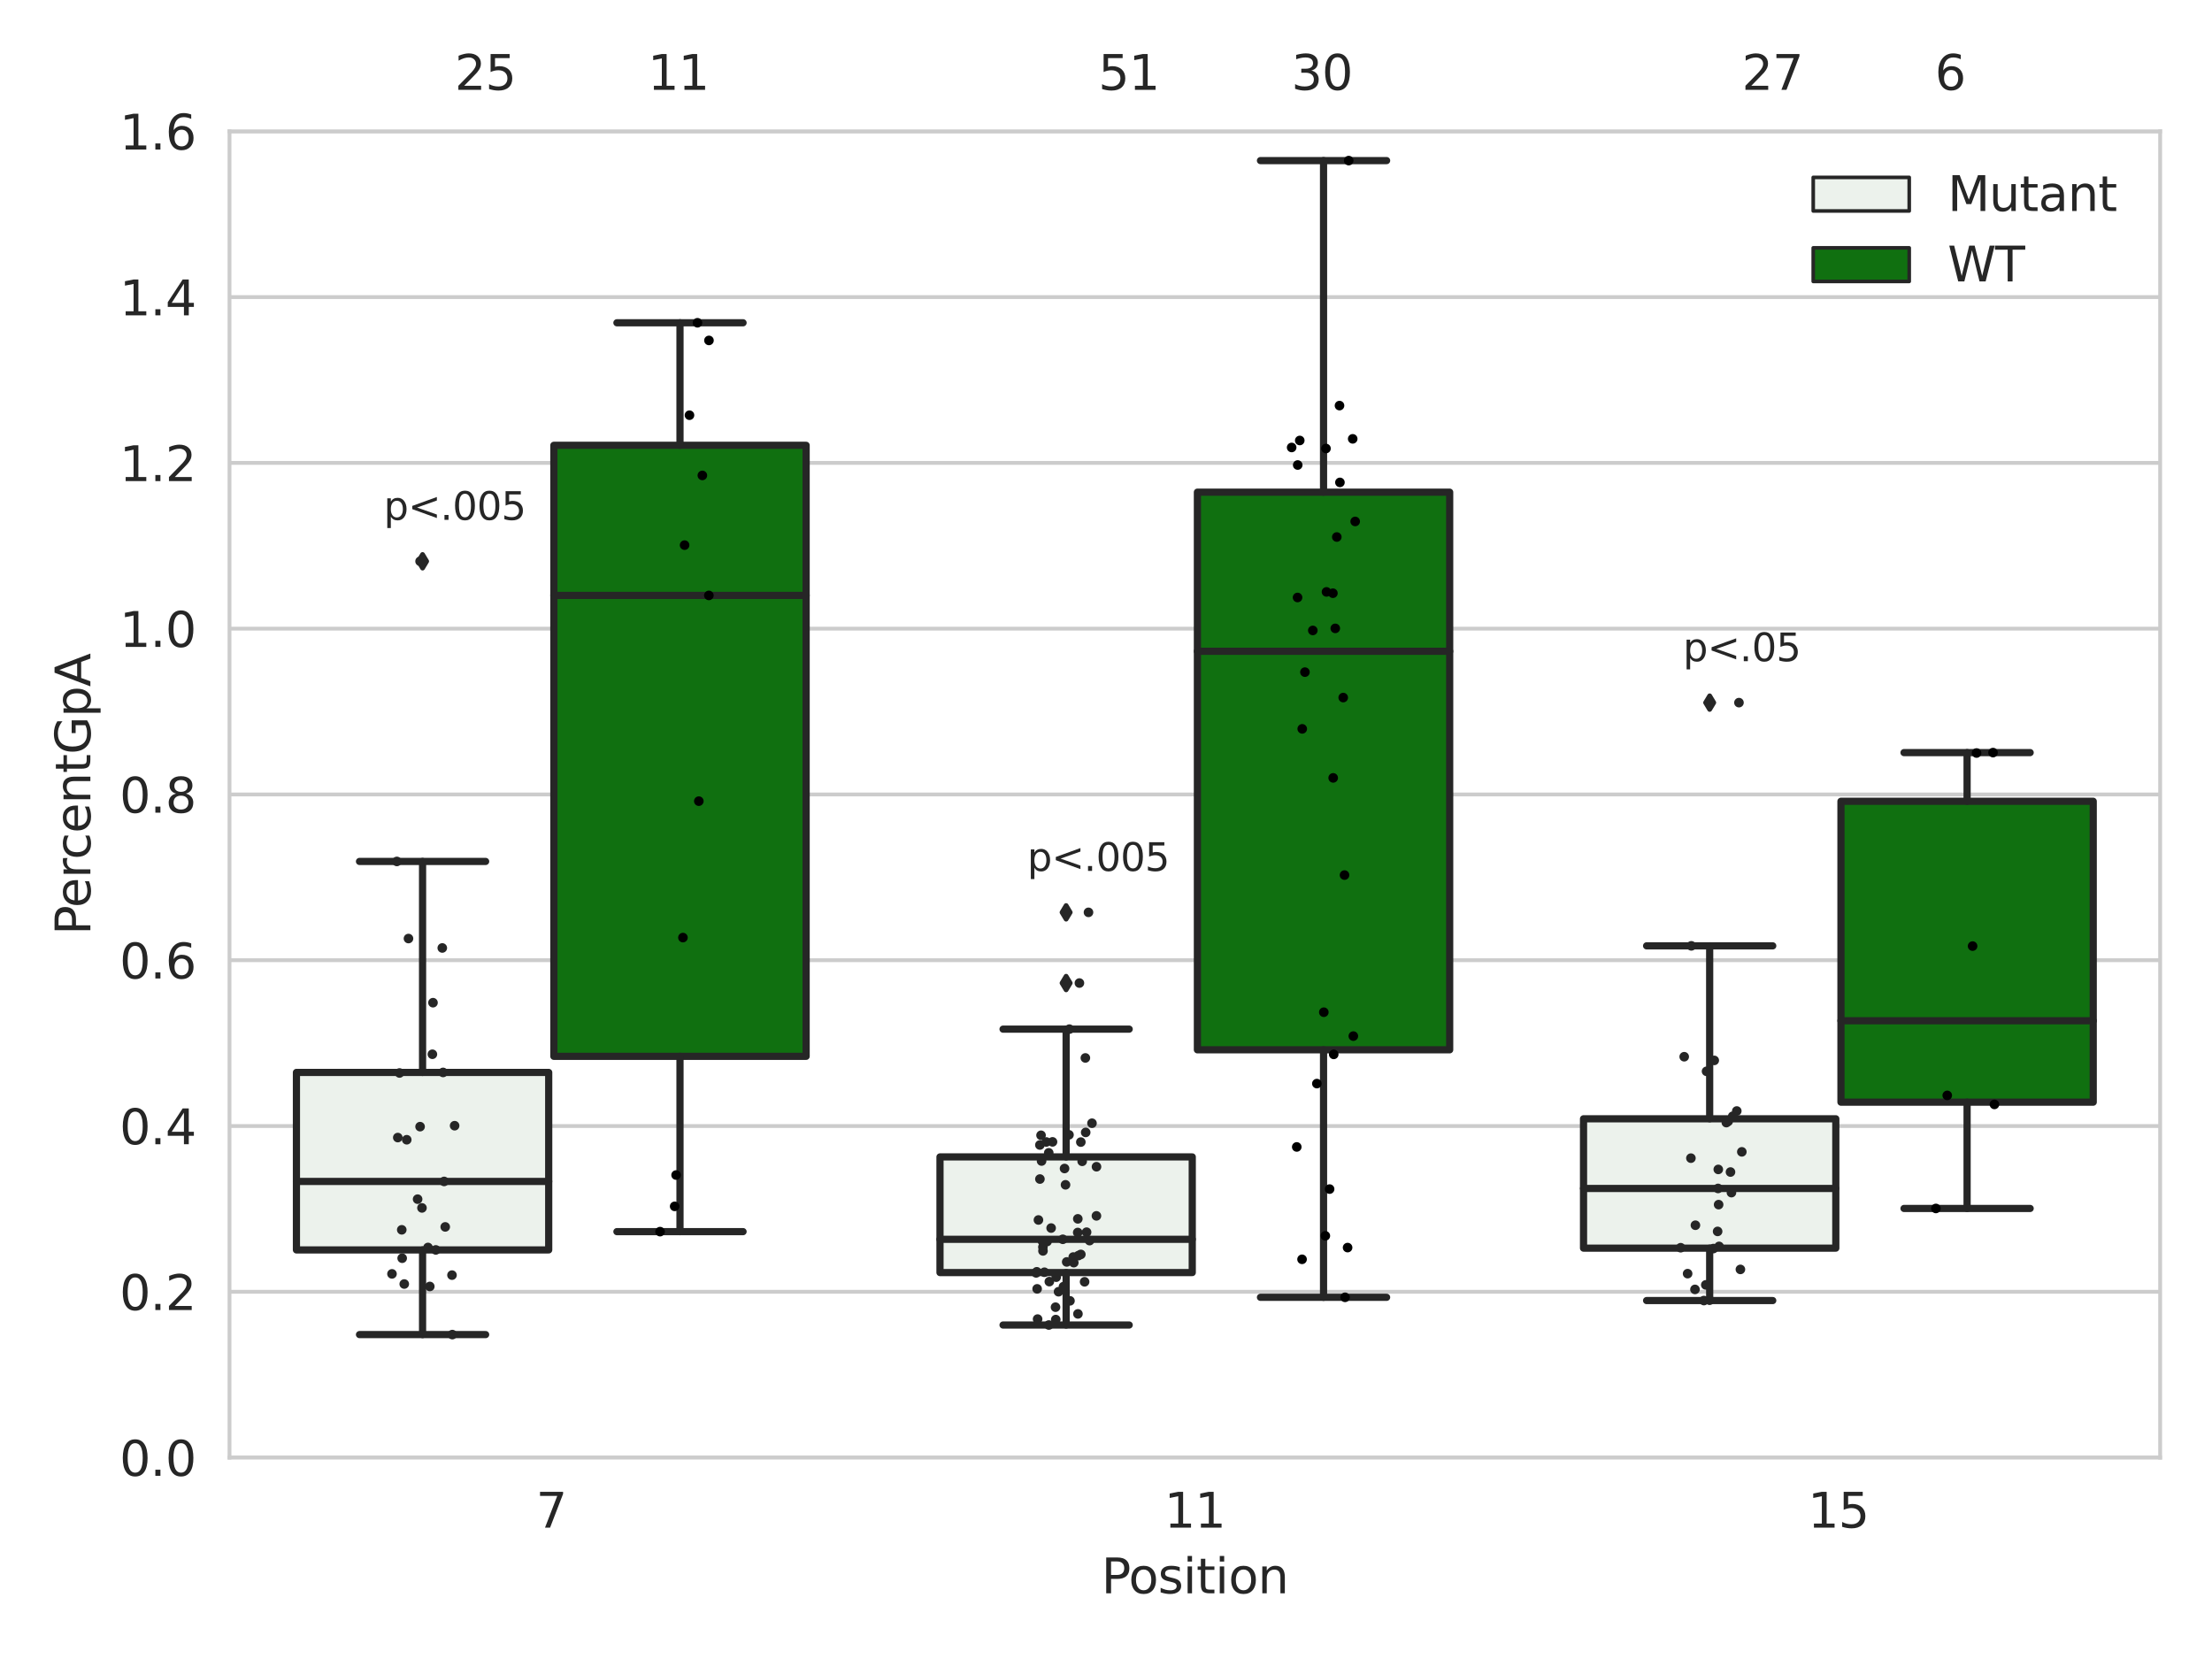 <?xml version="1.0" encoding="utf-8" standalone="no"?>
<!DOCTYPE svg PUBLIC "-//W3C//DTD SVG 1.1//EN"
  "http://www.w3.org/Graphics/SVG/1.1/DTD/svg11.dtd">
<svg xmlns:xlink="http://www.w3.org/1999/xlink" width="460.8pt" height="345.6pt" viewBox="0 0 460.8 345.6" xmlns="http://www.w3.org/2000/svg" version="1.1">
 <defs>
  <style type="text/css">*{stroke-linejoin: round; stroke-linecap: butt}</style>
 </defs>
 <g id="figure_1">
  <g id="patch_1">
   <path d="M 0 345.6 
L 460.8 345.6 
L 460.8 0 
L 0 0 
z
" style="fill: #ffffff"/>
  </g>
  <g id="axes_1">
   <g id="patch_2">
    <path d="M 47.81 303.64 
L 450 303.64 
L 450 27.354 
L 47.81 27.354 
z
" style="fill: #ffffff"/>
   </g>
   <g id="matplotlib.axis_1">
    <g id="xtick_1">
     <g id="text_1">
      <!-- 7 -->
      <g style="fill: #262626" transform="translate(111.66 318.238)scale(0.1 -0.1)">
       <defs>
        <path id="DejaVuSans-37" d="M 525 4666 
L 3525 4666 
L 3525 4397 
L 1831 0 
L 1172 0 
L 2766 4134 
L 525 4134 
L 525 4666 
z
" transform="scale(0.016)"/>
       </defs>
       <use xlink:href="#DejaVuSans-37"/>
      </g>
     </g>
    </g>
    <g id="xtick_2">
     <g id="text_2">
      <!-- 11 -->
      <g style="fill: #262626" transform="translate(242.542 318.238)scale(0.1 -0.1)">
       <defs>
        <path id="DejaVuSans-31" d="M 794 531 
L 1825 531 
L 1825 4091 
L 703 3866 
L 703 4441 
L 1819 4666 
L 2450 4666 
L 2450 531 
L 3481 531 
L 3481 0 
L 794 0 
L 794 531 
z
" transform="scale(0.016)"/>
       </defs>
       <use xlink:href="#DejaVuSans-31"/>
       <use xlink:href="#DejaVuSans-31" x="63.623"/>
      </g>
     </g>
    </g>
    <g id="xtick_3">
     <g id="text_3">
      <!-- 15 -->
      <g style="fill: #262626" transform="translate(376.606 318.238)scale(0.1 -0.1)">
       <defs>
        <path id="DejaVuSans-35" d="M 691 4666 
L 3169 4666 
L 3169 4134 
L 1269 4134 
L 1269 2991 
Q 1406 3038 1543 3061 
Q 1681 3084 1819 3084 
Q 2600 3084 3056 2656 
Q 3513 2228 3513 1497 
Q 3513 744 3044 326 
Q 2575 -91 1722 -91 
Q 1428 -91 1123 -41 
Q 819 9 494 109 
L 494 744 
Q 775 591 1075 516 
Q 1375 441 1709 441 
Q 2250 441 2565 725 
Q 2881 1009 2881 1497 
Q 2881 1984 2565 2268 
Q 2250 2553 1709 2553 
Q 1456 2553 1204 2497 
Q 953 2441 691 2322 
L 691 4666 
z
" transform="scale(0.016)"/>
       </defs>
       <use xlink:href="#DejaVuSans-31"/>
       <use xlink:href="#DejaVuSans-35" x="63.623"/>
      </g>
     </g>
    </g>
    <g id="text_4">
     <!-- Position -->
     <g style="fill: #262626" transform="translate(229.441 331.917)scale(0.1 -0.1)">
      <defs>
       <path id="DejaVuSans-50" d="M 1259 4147 
L 1259 2394 
L 2053 2394 
Q 2494 2394 2734 2622 
Q 2975 2850 2975 3272 
Q 2975 3691 2734 3919 
Q 2494 4147 2053 4147 
L 1259 4147 
z
M 628 4666 
L 2053 4666 
Q 2838 4666 3239 4311 
Q 3641 3956 3641 3272 
Q 3641 2581 3239 2228 
Q 2838 1875 2053 1875 
L 1259 1875 
L 1259 0 
L 628 0 
L 628 4666 
z
" transform="scale(0.016)"/>
       <path id="DejaVuSans-6f" d="M 1959 3097 
Q 1497 3097 1228 2736 
Q 959 2375 959 1747 
Q 959 1119 1226 758 
Q 1494 397 1959 397 
Q 2419 397 2687 759 
Q 2956 1122 2956 1747 
Q 2956 2369 2687 2733 
Q 2419 3097 1959 3097 
z
M 1959 3584 
Q 2709 3584 3137 3096 
Q 3566 2609 3566 1747 
Q 3566 888 3137 398 
Q 2709 -91 1959 -91 
Q 1206 -91 779 398 
Q 353 888 353 1747 
Q 353 2609 779 3096 
Q 1206 3584 1959 3584 
z
" transform="scale(0.016)"/>
       <path id="DejaVuSans-73" d="M 2834 3397 
L 2834 2853 
Q 2591 2978 2328 3040 
Q 2066 3103 1784 3103 
Q 1356 3103 1142 2972 
Q 928 2841 928 2578 
Q 928 2378 1081 2264 
Q 1234 2150 1697 2047 
L 1894 2003 
Q 2506 1872 2764 1633 
Q 3022 1394 3022 966 
Q 3022 478 2636 193 
Q 2250 -91 1575 -91 
Q 1294 -91 989 -36 
Q 684 19 347 128 
L 347 722 
Q 666 556 975 473 
Q 1284 391 1588 391 
Q 1994 391 2212 530 
Q 2431 669 2431 922 
Q 2431 1156 2273 1281 
Q 2116 1406 1581 1522 
L 1381 1569 
Q 847 1681 609 1914 
Q 372 2147 372 2553 
Q 372 3047 722 3315 
Q 1072 3584 1716 3584 
Q 2034 3584 2315 3537 
Q 2597 3491 2834 3397 
z
" transform="scale(0.016)"/>
       <path id="DejaVuSans-69" d="M 603 3500 
L 1178 3500 
L 1178 0 
L 603 0 
L 603 3500 
z
M 603 4863 
L 1178 4863 
L 1178 4134 
L 603 4134 
L 603 4863 
z
" transform="scale(0.016)"/>
       <path id="DejaVuSans-74" d="M 1172 4494 
L 1172 3500 
L 2356 3500 
L 2356 3053 
L 1172 3053 
L 1172 1153 
Q 1172 725 1289 603 
Q 1406 481 1766 481 
L 2356 481 
L 2356 0 
L 1766 0 
Q 1100 0 847 248 
Q 594 497 594 1153 
L 594 3053 
L 172 3053 
L 172 3500 
L 594 3500 
L 594 4494 
L 1172 4494 
z
" transform="scale(0.016)"/>
       <path id="DejaVuSans-6e" d="M 3513 2113 
L 3513 0 
L 2938 0 
L 2938 2094 
Q 2938 2591 2744 2837 
Q 2550 3084 2163 3084 
Q 1697 3084 1428 2787 
Q 1159 2491 1159 1978 
L 1159 0 
L 581 0 
L 581 3500 
L 1159 3500 
L 1159 2956 
Q 1366 3272 1645 3428 
Q 1925 3584 2291 3584 
Q 2894 3584 3203 3211 
Q 3513 2838 3513 2113 
z
" transform="scale(0.016)"/>
      </defs>
      <use xlink:href="#DejaVuSans-50"/>
      <use xlink:href="#DejaVuSans-6f" x="56.678"/>
      <use xlink:href="#DejaVuSans-73" x="117.859"/>
      <use xlink:href="#DejaVuSans-69" x="169.959"/>
      <use xlink:href="#DejaVuSans-74" x="197.742"/>
      <use xlink:href="#DejaVuSans-69" x="236.951"/>
      <use xlink:href="#DejaVuSans-6f" x="264.734"/>
      <use xlink:href="#DejaVuSans-6e" x="325.916"/>
     </g>
    </g>
   </g>
   <g id="matplotlib.axis_2">
    <g id="ytick_1">
     <g id="line2d_1">
      <path d="M 47.81 303.64 
L 450 303.64 
" clip-path="url(#pe4eb7ebe48)" style="fill: none; stroke: #cccccc; stroke-width: 0.8; stroke-linecap: round"/>
     </g>
     <g id="text_5">
      <!-- 0.0 -->
      <g style="fill: #262626" transform="translate(24.907 307.439)scale(0.1 -0.1)">
       <defs>
        <path id="DejaVuSans-30" d="M 2034 4250 
Q 1547 4250 1301 3770 
Q 1056 3291 1056 2328 
Q 1056 1369 1301 889 
Q 1547 409 2034 409 
Q 2525 409 2770 889 
Q 3016 1369 3016 2328 
Q 3016 3291 2770 3770 
Q 2525 4250 2034 4250 
z
M 2034 4750 
Q 2819 4750 3233 4129 
Q 3647 3509 3647 2328 
Q 3647 1150 3233 529 
Q 2819 -91 2034 -91 
Q 1250 -91 836 529 
Q 422 1150 422 2328 
Q 422 3509 836 4129 
Q 1250 4750 2034 4750 
z
" transform="scale(0.016)"/>
        <path id="DejaVuSans-2e" d="M 684 794 
L 1344 794 
L 1344 0 
L 684 0 
L 684 794 
z
" transform="scale(0.016)"/>
       </defs>
       <use xlink:href="#DejaVuSans-30"/>
       <use xlink:href="#DejaVuSans-2e" x="63.623"/>
       <use xlink:href="#DejaVuSans-30" x="95.41"/>
      </g>
     </g>
    </g>
    <g id="ytick_2">
     <g id="line2d_2">
      <path d="M 47.81 269.104 
L 450 269.104 
" clip-path="url(#pe4eb7ebe48)" style="fill: none; stroke: #cccccc; stroke-width: 0.8; stroke-linecap: round"/>
     </g>
     <g id="text_6">
      <!-- 0.2 -->
      <g style="fill: #262626" transform="translate(24.907 272.903)scale(0.1 -0.1)">
       <defs>
        <path id="DejaVuSans-32" d="M 1228 531 
L 3431 531 
L 3431 0 
L 469 0 
L 469 531 
Q 828 903 1448 1529 
Q 2069 2156 2228 2338 
Q 2531 2678 2651 2914 
Q 2772 3150 2772 3378 
Q 2772 3750 2511 3984 
Q 2250 4219 1831 4219 
Q 1534 4219 1204 4116 
Q 875 4013 500 3803 
L 500 4441 
Q 881 4594 1212 4672 
Q 1544 4750 1819 4750 
Q 2544 4750 2975 4387 
Q 3406 4025 3406 3419 
Q 3406 3131 3298 2873 
Q 3191 2616 2906 2266 
Q 2828 2175 2409 1742 
Q 1991 1309 1228 531 
z
" transform="scale(0.016)"/>
       </defs>
       <use xlink:href="#DejaVuSans-30"/>
       <use xlink:href="#DejaVuSans-2e" x="63.623"/>
       <use xlink:href="#DejaVuSans-32" x="95.41"/>
      </g>
     </g>
    </g>
    <g id="ytick_3">
     <g id="line2d_3">
      <path d="M 47.81 234.568 
L 450 234.568 
" clip-path="url(#pe4eb7ebe48)" style="fill: none; stroke: #cccccc; stroke-width: 0.8; stroke-linecap: round"/>
     </g>
     <g id="text_7">
      <!-- 0.4 -->
      <g style="fill: #262626" transform="translate(24.907 238.368)scale(0.1 -0.1)">
       <defs>
        <path id="DejaVuSans-34" d="M 2419 4116 
L 825 1625 
L 2419 1625 
L 2419 4116 
z
M 2253 4666 
L 3047 4666 
L 3047 1625 
L 3713 1625 
L 3713 1100 
L 3047 1100 
L 3047 0 
L 2419 0 
L 2419 1100 
L 313 1100 
L 313 1709 
L 2253 4666 
z
" transform="scale(0.016)"/>
       </defs>
       <use xlink:href="#DejaVuSans-30"/>
       <use xlink:href="#DejaVuSans-2e" x="63.623"/>
       <use xlink:href="#DejaVuSans-34" x="95.41"/>
      </g>
     </g>
    </g>
    <g id="ytick_4">
     <g id="line2d_4">
      <path d="M 47.81 200.033 
L 450 200.033 
" clip-path="url(#pe4eb7ebe48)" style="fill: none; stroke: #cccccc; stroke-width: 0.8; stroke-linecap: round"/>
     </g>
     <g id="text_8">
      <!-- 0.6 -->
      <g style="fill: #262626" transform="translate(24.907 203.832)scale(0.1 -0.1)">
       <defs>
        <path id="DejaVuSans-36" d="M 2113 2584 
Q 1688 2584 1439 2293 
Q 1191 2003 1191 1497 
Q 1191 994 1439 701 
Q 1688 409 2113 409 
Q 2538 409 2786 701 
Q 3034 994 3034 1497 
Q 3034 2003 2786 2293 
Q 2538 2584 2113 2584 
z
M 3366 4563 
L 3366 3988 
Q 3128 4100 2886 4159 
Q 2644 4219 2406 4219 
Q 1781 4219 1451 3797 
Q 1122 3375 1075 2522 
Q 1259 2794 1537 2939 
Q 1816 3084 2150 3084 
Q 2853 3084 3261 2657 
Q 3669 2231 3669 1497 
Q 3669 778 3244 343 
Q 2819 -91 2113 -91 
Q 1303 -91 875 529 
Q 447 1150 447 2328 
Q 447 3434 972 4092 
Q 1497 4750 2381 4750 
Q 2619 4750 2861 4703 
Q 3103 4656 3366 4563 
z
" transform="scale(0.016)"/>
       </defs>
       <use xlink:href="#DejaVuSans-30"/>
       <use xlink:href="#DejaVuSans-2e" x="63.623"/>
       <use xlink:href="#DejaVuSans-36" x="95.41"/>
      </g>
     </g>
    </g>
    <g id="ytick_5">
     <g id="line2d_5">
      <path d="M 47.81 165.497 
L 450 165.497 
" clip-path="url(#pe4eb7ebe48)" style="fill: none; stroke: #cccccc; stroke-width: 0.8; stroke-linecap: round"/>
     </g>
     <g id="text_9">
      <!-- 0.8 -->
      <g style="fill: #262626" transform="translate(24.907 169.296)scale(0.1 -0.1)">
       <defs>
        <path id="DejaVuSans-38" d="M 2034 2216 
Q 1584 2216 1326 1975 
Q 1069 1734 1069 1313 
Q 1069 891 1326 650 
Q 1584 409 2034 409 
Q 2484 409 2743 651 
Q 3003 894 3003 1313 
Q 3003 1734 2745 1975 
Q 2488 2216 2034 2216 
z
M 1403 2484 
Q 997 2584 770 2862 
Q 544 3141 544 3541 
Q 544 4100 942 4425 
Q 1341 4750 2034 4750 
Q 2731 4750 3128 4425 
Q 3525 4100 3525 3541 
Q 3525 3141 3298 2862 
Q 3072 2584 2669 2484 
Q 3125 2378 3379 2068 
Q 3634 1759 3634 1313 
Q 3634 634 3220 271 
Q 2806 -91 2034 -91 
Q 1263 -91 848 271 
Q 434 634 434 1313 
Q 434 1759 690 2068 
Q 947 2378 1403 2484 
z
M 1172 3481 
Q 1172 3119 1398 2916 
Q 1625 2713 2034 2713 
Q 2441 2713 2670 2916 
Q 2900 3119 2900 3481 
Q 2900 3844 2670 4047 
Q 2441 4250 2034 4250 
Q 1625 4250 1398 4047 
Q 1172 3844 1172 3481 
z
" transform="scale(0.016)"/>
       </defs>
       <use xlink:href="#DejaVuSans-30"/>
       <use xlink:href="#DejaVuSans-2e" x="63.623"/>
       <use xlink:href="#DejaVuSans-38" x="95.41"/>
      </g>
     </g>
    </g>
    <g id="ytick_6">
     <g id="line2d_6">
      <path d="M 47.81 130.961 
L 450 130.961 
" clip-path="url(#pe4eb7ebe48)" style="fill: none; stroke: #cccccc; stroke-width: 0.8; stroke-linecap: round"/>
     </g>
     <g id="text_10">
      <!-- 1.0 -->
      <g style="fill: #262626" transform="translate(24.907 134.76)scale(0.1 -0.1)">
       <use xlink:href="#DejaVuSans-31"/>
       <use xlink:href="#DejaVuSans-2e" x="63.623"/>
       <use xlink:href="#DejaVuSans-30" x="95.41"/>
      </g>
     </g>
    </g>
    <g id="ytick_7">
     <g id="line2d_7">
      <path d="M 47.81 96.425 
L 450 96.425 
" clip-path="url(#pe4eb7ebe48)" style="fill: none; stroke: #cccccc; stroke-width: 0.8; stroke-linecap: round"/>
     </g>
     <g id="text_11">
      <!-- 1.2 -->
      <g style="fill: #262626" transform="translate(24.907 100.225)scale(0.1 -0.1)">
       <use xlink:href="#DejaVuSans-31"/>
       <use xlink:href="#DejaVuSans-2e" x="63.623"/>
       <use xlink:href="#DejaVuSans-32" x="95.41"/>
      </g>
     </g>
    </g>
    <g id="ytick_8">
     <g id="line2d_8">
      <path d="M 47.81 61.89 
L 450 61.89 
" clip-path="url(#pe4eb7ebe48)" style="fill: none; stroke: #cccccc; stroke-width: 0.8; stroke-linecap: round"/>
     </g>
     <g id="text_12">
      <!-- 1.4 -->
      <g style="fill: #262626" transform="translate(24.907 65.689)scale(0.1 -0.1)">
       <use xlink:href="#DejaVuSans-31"/>
       <use xlink:href="#DejaVuSans-2e" x="63.623"/>
       <use xlink:href="#DejaVuSans-34" x="95.41"/>
      </g>
     </g>
    </g>
    <g id="ytick_9">
     <g id="line2d_9">
      <path d="M 47.81 27.354 
L 450 27.354 
" clip-path="url(#pe4eb7ebe48)" style="fill: none; stroke: #cccccc; stroke-width: 0.8; stroke-linecap: round"/>
     </g>
     <g id="text_13">
      <!-- 1.6 -->
      <g style="fill: #262626" transform="translate(24.907 31.153)scale(0.1 -0.1)">
       <use xlink:href="#DejaVuSans-31"/>
       <use xlink:href="#DejaVuSans-2e" x="63.623"/>
       <use xlink:href="#DejaVuSans-36" x="95.41"/>
      </g>
     </g>
    </g>
    <g id="text_14">
     <!-- PercentGpA -->
     <g style="fill: #262626" transform="translate(18.827 194.774)rotate(-90)scale(0.1 -0.1)">
      <defs>
       <path id="DejaVuSans-65" d="M 3597 1894 
L 3597 1613 
L 953 1613 
Q 991 1019 1311 708 
Q 1631 397 2203 397 
Q 2534 397 2845 478 
Q 3156 559 3463 722 
L 3463 178 
Q 3153 47 2828 -22 
Q 2503 -91 2169 -91 
Q 1331 -91 842 396 
Q 353 884 353 1716 
Q 353 2575 817 3079 
Q 1281 3584 2069 3584 
Q 2775 3584 3186 3129 
Q 3597 2675 3597 1894 
z
M 3022 2063 
Q 3016 2534 2758 2815 
Q 2500 3097 2075 3097 
Q 1594 3097 1305 2825 
Q 1016 2553 972 2059 
L 3022 2063 
z
" transform="scale(0.016)"/>
       <path id="DejaVuSans-72" d="M 2631 2963 
Q 2534 3019 2420 3045 
Q 2306 3072 2169 3072 
Q 1681 3072 1420 2755 
Q 1159 2438 1159 1844 
L 1159 0 
L 581 0 
L 581 3500 
L 1159 3500 
L 1159 2956 
Q 1341 3275 1631 3429 
Q 1922 3584 2338 3584 
Q 2397 3584 2469 3576 
Q 2541 3569 2628 3553 
L 2631 2963 
z
" transform="scale(0.016)"/>
       <path id="DejaVuSans-63" d="M 3122 3366 
L 3122 2828 
Q 2878 2963 2633 3030 
Q 2388 3097 2138 3097 
Q 1578 3097 1268 2742 
Q 959 2388 959 1747 
Q 959 1106 1268 751 
Q 1578 397 2138 397 
Q 2388 397 2633 464 
Q 2878 531 3122 666 
L 3122 134 
Q 2881 22 2623 -34 
Q 2366 -91 2075 -91 
Q 1284 -91 818 406 
Q 353 903 353 1747 
Q 353 2603 823 3093 
Q 1294 3584 2113 3584 
Q 2378 3584 2631 3529 
Q 2884 3475 3122 3366 
z
" transform="scale(0.016)"/>
       <path id="DejaVuSans-47" d="M 3809 666 
L 3809 1919 
L 2778 1919 
L 2778 2438 
L 4434 2438 
L 4434 434 
Q 4069 175 3628 42 
Q 3188 -91 2688 -91 
Q 1594 -91 976 548 
Q 359 1188 359 2328 
Q 359 3472 976 4111 
Q 1594 4750 2688 4750 
Q 3144 4750 3555 4637 
Q 3966 4525 4313 4306 
L 4313 3634 
Q 3963 3931 3569 4081 
Q 3175 4231 2741 4231 
Q 1884 4231 1454 3753 
Q 1025 3275 1025 2328 
Q 1025 1384 1454 906 
Q 1884 428 2741 428 
Q 3075 428 3337 486 
Q 3600 544 3809 666 
z
" transform="scale(0.016)"/>
       <path id="DejaVuSans-70" d="M 1159 525 
L 1159 -1331 
L 581 -1331 
L 581 3500 
L 1159 3500 
L 1159 2969 
Q 1341 3281 1617 3432 
Q 1894 3584 2278 3584 
Q 2916 3584 3314 3078 
Q 3713 2572 3713 1747 
Q 3713 922 3314 415 
Q 2916 -91 2278 -91 
Q 1894 -91 1617 61 
Q 1341 213 1159 525 
z
M 3116 1747 
Q 3116 2381 2855 2742 
Q 2594 3103 2138 3103 
Q 1681 3103 1420 2742 
Q 1159 2381 1159 1747 
Q 1159 1113 1420 752 
Q 1681 391 2138 391 
Q 2594 391 2855 752 
Q 3116 1113 3116 1747 
z
" transform="scale(0.016)"/>
       <path id="DejaVuSans-41" d="M 2188 4044 
L 1331 1722 
L 3047 1722 
L 2188 4044 
z
M 1831 4666 
L 2547 4666 
L 4325 0 
L 3669 0 
L 3244 1197 
L 1141 1197 
L 716 0 
L 50 0 
L 1831 4666 
z
" transform="scale(0.016)"/>
      </defs>
      <use xlink:href="#DejaVuSans-50"/>
      <use xlink:href="#DejaVuSans-65" x="56.678"/>
      <use xlink:href="#DejaVuSans-72" x="118.201"/>
      <use xlink:href="#DejaVuSans-63" x="157.064"/>
      <use xlink:href="#DejaVuSans-65" x="212.045"/>
      <use xlink:href="#DejaVuSans-6e" x="273.568"/>
      <use xlink:href="#DejaVuSans-74" x="336.947"/>
      <use xlink:href="#DejaVuSans-47" x="376.156"/>
      <use xlink:href="#DejaVuSans-70" x="453.646"/>
      <use xlink:href="#DejaVuSans-41" x="517.123"/>
     </g>
    </g>
   </g>
   <g id="patch_3">
    <path d="M 61.753 260.38 
L 114.305 260.38 
L 114.305 223.406 
L 61.753 223.406 
L 61.753 260.38 
z
" clip-path="url(#pe4eb7ebe48)" style="fill: #ecf2ec; stroke: #262626; stroke-width: 1.5; stroke-linejoin: miter"/>
   </g>
   <g id="patch_4">
    <path d="M 115.378 220.049 
L 167.931 220.049 
L 167.931 92.767 
L 115.378 92.767 
L 115.378 220.049 
z
" clip-path="url(#pe4eb7ebe48)" style="fill: #107010; stroke: #262626; stroke-width: 1.5; stroke-linejoin: miter"/>
   </g>
   <g id="patch_5">
    <path d="M 195.816 265.098 
L 248.369 265.098 
L 248.369 241.007 
L 195.816 241.007 
L 195.816 265.098 
z
" clip-path="url(#pe4eb7ebe48)" style="fill: #ecf2ec; stroke: #262626; stroke-width: 1.5; stroke-linejoin: miter"/>
   </g>
   <g id="patch_6">
    <path d="M 249.441 218.695 
L 301.994 218.695 
L 301.994 102.529 
L 249.441 102.529 
L 249.441 218.695 
z
" clip-path="url(#pe4eb7ebe48)" style="fill: #107010; stroke: #262626; stroke-width: 1.5; stroke-linejoin: miter"/>
   </g>
   <g id="patch_7">
    <path d="M 329.879 260.009 
L 382.432 260.009 
L 382.432 233.063 
L 329.879 233.063 
L 329.879 260.009 
z
" clip-path="url(#pe4eb7ebe48)" style="fill: #ecf2ec; stroke: #262626; stroke-width: 1.5; stroke-linejoin: miter"/>
   </g>
   <g id="patch_8">
    <path d="M 383.505 229.599 
L 436.057 229.599 
L 436.057 166.922 
L 383.505 166.922 
L 383.505 229.599 
z
" clip-path="url(#pe4eb7ebe48)" style="fill: #107010; stroke: #262626; stroke-width: 1.5; stroke-linejoin: miter"/>
   </g>
   <g id="patch_9">
    <path d="M 114.842 303.64 
L 114.842 303.64 
L 114.842 303.64 
L 114.842 303.64 
z
" clip-path="url(#pe4eb7ebe48)" style="fill: #ecf2ec; stroke: #262626; stroke-width: 0.75; stroke-linejoin: miter"/>
   </g>
   <g id="patch_10">
    <path d="M 114.842 303.64 
L 114.842 303.64 
L 114.842 303.64 
L 114.842 303.64 
z
" clip-path="url(#pe4eb7ebe48)" style="fill: #107010; stroke: #262626; stroke-width: 0.75; stroke-linejoin: miter"/>
   </g>
   <g id="PathCollection_1"/>
   <g id="PathCollection_2"/>
   <g id="line2d_10">
    <path d="M 88.029 260.38 
L 88.029 278.019 
" clip-path="url(#pe4eb7ebe48)" style="fill: none; stroke: #262626; stroke-width: 1.5; stroke-linecap: round"/>
   </g>
   <g id="line2d_11">
    <path d="M 88.029 223.406 
L 88.029 179.454 
" clip-path="url(#pe4eb7ebe48)" style="fill: none; stroke: #262626; stroke-width: 1.5; stroke-linecap: round"/>
   </g>
   <g id="line2d_12">
    <path d="M 74.891 278.019 
L 101.167 278.019 
" clip-path="url(#pe4eb7ebe48)" style="fill: none; stroke: #262626; stroke-width: 1.5; stroke-linecap: round"/>
   </g>
   <g id="line2d_13">
    <path d="M 74.891 179.454 
L 101.167 179.454 
" clip-path="url(#pe4eb7ebe48)" style="fill: none; stroke: #262626; stroke-width: 1.5; stroke-linecap: round"/>
   </g>
   <g id="line2d_14">
    <defs>
     <path id="md83e475016" d="M -0 1.414 
L 0.849 0 
L 0 -1.414 
L -0.849 -0 
z
" style="stroke: #262626; stroke-linejoin: miter"/>
    </defs>
    <g clip-path="url(#pe4eb7ebe48)">
     <use xlink:href="#md83e475016" x="88.029" y="116.926" style="fill: #262626; stroke: #262626; stroke-linejoin: miter"/>
    </g>
   </g>
   <g id="line2d_15">
    <path d="M 141.654 220.049 
L 141.654 256.571 
" clip-path="url(#pe4eb7ebe48)" style="fill: none; stroke: #262626; stroke-width: 1.5; stroke-linecap: round"/>
   </g>
   <g id="line2d_16">
    <path d="M 141.654 92.767 
L 141.654 67.24 
" clip-path="url(#pe4eb7ebe48)" style="fill: none; stroke: #262626; stroke-width: 1.5; stroke-linecap: round"/>
   </g>
   <g id="line2d_17">
    <path d="M 128.516 256.571 
L 154.793 256.571 
" clip-path="url(#pe4eb7ebe48)" style="fill: none; stroke: #262626; stroke-width: 1.5; stroke-linecap: round"/>
   </g>
   <g id="line2d_18">
    <path d="M 128.516 67.24 
L 154.793 67.24 
" clip-path="url(#pe4eb7ebe48)" style="fill: none; stroke: #262626; stroke-width: 1.5; stroke-linecap: round"/>
   </g>
   <g id="line2d_19"/>
   <g id="line2d_20">
    <path d="M 222.092 265.098 
L 222.092 276.024 
" clip-path="url(#pe4eb7ebe48)" style="fill: none; stroke: #262626; stroke-width: 1.5; stroke-linecap: round"/>
   </g>
   <g id="line2d_21">
    <path d="M 222.092 241.007 
L 222.092 214.387 
" clip-path="url(#pe4eb7ebe48)" style="fill: none; stroke: #262626; stroke-width: 1.5; stroke-linecap: round"/>
   </g>
   <g id="line2d_22">
    <path d="M 208.954 276.024 
L 235.231 276.024 
" clip-path="url(#pe4eb7ebe48)" style="fill: none; stroke: #262626; stroke-width: 1.5; stroke-linecap: round"/>
   </g>
   <g id="line2d_23">
    <path d="M 208.954 214.387 
L 235.231 214.387 
" clip-path="url(#pe4eb7ebe48)" style="fill: none; stroke: #262626; stroke-width: 1.5; stroke-linecap: round"/>
   </g>
   <g id="line2d_24">
    <g clip-path="url(#pe4eb7ebe48)">
     <use xlink:href="#md83e475016" x="222.092" y="204.786" style="fill: #262626; stroke: #262626; stroke-linejoin: miter"/>
     <use xlink:href="#md83e475016" x="222.092" y="190.06" style="fill: #262626; stroke: #262626; stroke-linejoin: miter"/>
    </g>
   </g>
   <g id="line2d_25">
    <path d="M 275.718 218.695 
L 275.718 270.254 
" clip-path="url(#pe4eb7ebe48)" style="fill: none; stroke: #262626; stroke-width: 1.5; stroke-linecap: round"/>
   </g>
   <g id="line2d_26">
    <path d="M 275.718 102.529 
L 275.718 33.455 
" clip-path="url(#pe4eb7ebe48)" style="fill: none; stroke: #262626; stroke-width: 1.5; stroke-linecap: round"/>
   </g>
   <g id="line2d_27">
    <path d="M 262.579 270.254 
L 288.856 270.254 
" clip-path="url(#pe4eb7ebe48)" style="fill: none; stroke: #262626; stroke-width: 1.5; stroke-linecap: round"/>
   </g>
   <g id="line2d_28">
    <path d="M 262.579 33.455 
L 288.856 33.455 
" clip-path="url(#pe4eb7ebe48)" style="fill: none; stroke: #262626; stroke-width: 1.5; stroke-linecap: round"/>
   </g>
   <g id="line2d_29"/>
   <g id="line2d_30">
    <path d="M 356.156 260.009 
L 356.156 270.931 
" clip-path="url(#pe4eb7ebe48)" style="fill: none; stroke: #262626; stroke-width: 1.5; stroke-linecap: round"/>
   </g>
   <g id="line2d_31">
    <path d="M 356.156 233.063 
L 356.156 197.038 
" clip-path="url(#pe4eb7ebe48)" style="fill: none; stroke: #262626; stroke-width: 1.5; stroke-linecap: round"/>
   </g>
   <g id="line2d_32">
    <path d="M 343.017 270.931 
L 369.294 270.931 
" clip-path="url(#pe4eb7ebe48)" style="fill: none; stroke: #262626; stroke-width: 1.5; stroke-linecap: round"/>
   </g>
   <g id="line2d_33">
    <path d="M 343.017 197.038 
L 369.294 197.038 
" clip-path="url(#pe4eb7ebe48)" style="fill: none; stroke: #262626; stroke-width: 1.5; stroke-linecap: round"/>
   </g>
   <g id="line2d_34">
    <g clip-path="url(#pe4eb7ebe48)">
     <use xlink:href="#md83e475016" x="356.156" y="146.371" style="fill: #262626; stroke: #262626; stroke-linejoin: miter"/>
    </g>
   </g>
   <g id="line2d_35">
    <path d="M 409.781 229.599 
L 409.781 251.744 
" clip-path="url(#pe4eb7ebe48)" style="fill: none; stroke: #262626; stroke-width: 1.5; stroke-linecap: round"/>
   </g>
   <g id="line2d_36">
    <path d="M 409.781 166.922 
L 409.781 156.781 
" clip-path="url(#pe4eb7ebe48)" style="fill: none; stroke: #262626; stroke-width: 1.5; stroke-linecap: round"/>
   </g>
   <g id="line2d_37">
    <path d="M 396.643 251.744 
L 422.919 251.744 
" clip-path="url(#pe4eb7ebe48)" style="fill: none; stroke: #262626; stroke-width: 1.5; stroke-linecap: round"/>
   </g>
   <g id="line2d_38">
    <path d="M 396.643 156.781 
L 422.919 156.781 
" clip-path="url(#pe4eb7ebe48)" style="fill: none; stroke: #262626; stroke-width: 1.5; stroke-linecap: round"/>
   </g>
   <g id="line2d_39"/>
   <g id="line2d_40">
    <path d="M 61.753 246.113 
L 114.305 246.113 
" clip-path="url(#pe4eb7ebe48)" style="fill: none; stroke: #262626; stroke-width: 1.5; stroke-linecap: round"/>
   </g>
   <g id="line2d_41">
    <path d="M 115.378 124.036 
L 167.931 124.036 
" clip-path="url(#pe4eb7ebe48)" style="fill: none; stroke: #262626; stroke-width: 1.5; stroke-linecap: round"/>
   </g>
   <g id="line2d_42">
    <path d="M 195.816 258.169 
L 248.369 258.169 
" clip-path="url(#pe4eb7ebe48)" style="fill: none; stroke: #262626; stroke-width: 1.5; stroke-linecap: round"/>
   </g>
   <g id="line2d_43">
    <path d="M 249.441 135.675 
L 301.994 135.675 
" clip-path="url(#pe4eb7ebe48)" style="fill: none; stroke: #262626; stroke-width: 1.5; stroke-linecap: round"/>
   </g>
   <g id="line2d_44">
    <path d="M 329.879 247.574 
L 382.432 247.574 
" clip-path="url(#pe4eb7ebe48)" style="fill: none; stroke: #262626; stroke-width: 1.5; stroke-linecap: round"/>
   </g>
   <g id="line2d_45">
    <path d="M 383.505 212.64 
L 436.057 212.64 
" clip-path="url(#pe4eb7ebe48)" style="fill: none; stroke: #262626; stroke-width: 1.5; stroke-linecap: round"/>
   </g>
   <g id="patch_11">
    <path d="M 47.81 303.64 
L 47.81 27.354 
" style="fill: none; stroke: #cccccc; stroke-width: 0.8; stroke-linejoin: miter; stroke-linecap: square"/>
   </g>
   <g id="patch_12">
    <path d="M 450 303.64 
L 450 27.354 
" style="fill: none; stroke: #cccccc; stroke-width: 0.8; stroke-linejoin: miter; stroke-linecap: square"/>
   </g>
   <g id="patch_13">
    <path d="M 47.81 303.64 
L 450 303.64 
" style="fill: none; stroke: #cccccc; stroke-width: 0.8; stroke-linejoin: miter; stroke-linecap: square"/>
   </g>
   <g id="patch_14">
    <path d="M 47.81 27.354 
L 450 27.354 
" style="fill: none; stroke: #cccccc; stroke-width: 0.8; stroke-linejoin: miter; stroke-linecap: square"/>
   </g>
   <g id="PathCollection_3">
    <defs>
     <path id="C0_0_54559e22bc" d="M 0 1 
C 0.265 1 0.52 0.895 0.707 0.707 
C 0.895 0.52 1 0.265 1 -0 
C 1 -0.265 0.895 -0.52 0.707 -0.707 
C 0.52 -0.895 0.265 -1 0 -1 
C -0.265 -1 -0.52 -0.895 -0.707 -0.707 
C -0.895 -0.52 -1 -0.265 -1 0 
C -1 0.265 -0.895 0.52 -0.707 0.707 
C -0.52 0.895 -0.265 1 0 1 
z
"/>
    </defs>
    <g clip-path="url(#pe4eb7ebe48)">
     <use xlink:href="#C0_0_54559e22bc" x="83.694" y="256.193" style="fill: #262626"/>
    </g>
    <g clip-path="url(#pe4eb7ebe48)">
     <use xlink:href="#C0_0_54559e22bc" x="89.162" y="259.87" style="fill: #262626"/>
    </g>
    <g clip-path="url(#pe4eb7ebe48)">
     <use xlink:href="#C0_0_54559e22bc" x="87.511" y="116.926" style="fill: #262626"/>
    </g>
    <g clip-path="url(#pe4eb7ebe48)">
     <use xlink:href="#C0_0_54559e22bc" x="90.075" y="219.621" style="fill: #262626"/>
    </g>
    <g clip-path="url(#pe4eb7ebe48)">
     <use xlink:href="#C0_0_54559e22bc" x="92.302" y="223.406" style="fill: #262626"/>
    </g>
    <g clip-path="url(#pe4eb7ebe48)">
     <use xlink:href="#C0_0_54559e22bc" x="92.136" y="197.478" style="fill: #262626"/>
    </g>
    <g clip-path="url(#pe4eb7ebe48)">
     <use xlink:href="#C0_0_54559e22bc" x="94.705" y="234.504" style="fill: #262626"/>
    </g>
    <g clip-path="url(#pe4eb7ebe48)">
     <use xlink:href="#C0_0_54559e22bc" x="85.094" y="195.516" style="fill: #262626"/>
    </g>
    <g clip-path="url(#pe4eb7ebe48)">
     <use xlink:href="#C0_0_54559e22bc" x="81.658" y="265.371" style="fill: #262626"/>
    </g>
    <g clip-path="url(#pe4eb7ebe48)">
     <use xlink:href="#C0_0_54559e22bc" x="82.676" y="179.454" style="fill: #262626"/>
    </g>
    <g clip-path="url(#pe4eb7ebe48)">
     <use xlink:href="#C0_0_54559e22bc" x="84.214" y="267.484" style="fill: #262626"/>
    </g>
    <g clip-path="url(#pe4eb7ebe48)">
     <use xlink:href="#C0_0_54559e22bc" x="86.997" y="249.806" style="fill: #262626"/>
    </g>
    <g clip-path="url(#pe4eb7ebe48)">
     <use xlink:href="#C0_0_54559e22bc" x="90.2" y="208.878" style="fill: #262626"/>
    </g>
    <g clip-path="url(#pe4eb7ebe48)">
     <use xlink:href="#C0_0_54559e22bc" x="83.781" y="262.108" style="fill: #262626"/>
    </g>
    <g clip-path="url(#pe4eb7ebe48)">
     <use xlink:href="#C0_0_54559e22bc" x="84.731" y="237.431" style="fill: #262626"/>
    </g>
    <g clip-path="url(#pe4eb7ebe48)">
     <use xlink:href="#C0_0_54559e22bc" x="94.158" y="265.632" style="fill: #262626"/>
    </g>
    <g clip-path="url(#pe4eb7ebe48)">
     <use xlink:href="#C0_0_54559e22bc" x="89.533" y="267.993" style="fill: #262626"/>
    </g>
    <g clip-path="url(#pe4eb7ebe48)">
     <use xlink:href="#C0_0_54559e22bc" x="87.904" y="251.631" style="fill: #262626"/>
    </g>
    <g clip-path="url(#pe4eb7ebe48)">
     <use xlink:href="#C0_0_54559e22bc" x="94.229" y="278.019" style="fill: #262626"/>
    </g>
    <g clip-path="url(#pe4eb7ebe48)">
     <use xlink:href="#C0_0_54559e22bc" x="92.519" y="246.113" style="fill: #262626"/>
    </g>
    <g clip-path="url(#pe4eb7ebe48)">
     <use xlink:href="#C0_0_54559e22bc" x="92.75" y="255.585" style="fill: #262626"/>
    </g>
    <g clip-path="url(#pe4eb7ebe48)">
     <use xlink:href="#C0_0_54559e22bc" x="82.867" y="236.976" style="fill: #262626"/>
    </g>
    <g clip-path="url(#pe4eb7ebe48)">
     <use xlink:href="#C0_0_54559e22bc" x="87.511" y="234.701" style="fill: #262626"/>
    </g>
    <g clip-path="url(#pe4eb7ebe48)">
     <use xlink:href="#C0_0_54559e22bc" x="90.786" y="260.38" style="fill: #262626"/>
    </g>
    <g clip-path="url(#pe4eb7ebe48)">
     <use xlink:href="#C0_0_54559e22bc" x="83.224" y="223.521" style="fill: #262626"/>
    </g>
   </g>
   <g id="PathCollection_4">
    <defs>
     <path id="C1_0_d77b68099c" d="M 0 1 
C 0.265 1 0.52 0.895 0.707 0.707 
C 0.895 0.52 1 0.265 1 -0 
C 1 -0.265 0.895 -0.52 0.707 -0.707 
C 0.52 -0.895 0.265 -1 0 -1 
C -0.265 -1 -0.52 -0.895 -0.707 -0.707 
C -0.895 -0.52 -1 -0.265 -1 0 
C -1 0.265 -0.895 0.52 -0.707 0.707 
C -0.52 0.895 -0.265 1 0 1 
z
"/>
    </defs>
    <g clip-path="url(#pe4eb7ebe48)">
     <use xlink:href="#C1_0_d77b68099c" x="137.501" y="256.571"/>
    </g>
    <g clip-path="url(#pe4eb7ebe48)">
     <use xlink:href="#C1_0_d77b68099c" x="140.547" y="251.305"/>
    </g>
    <g clip-path="url(#pe4eb7ebe48)">
     <use xlink:href="#C1_0_d77b68099c" x="145.578" y="166.895"/>
    </g>
    <g clip-path="url(#pe4eb7ebe48)">
     <use xlink:href="#C1_0_d77b68099c" x="142.268" y="195.316"/>
    </g>
    <g clip-path="url(#pe4eb7ebe48)">
     <use xlink:href="#C1_0_d77b68099c" x="146.314" y="99.039"/>
    </g>
    <g clip-path="url(#pe4eb7ebe48)">
     <use xlink:href="#C1_0_d77b68099c" x="147.69" y="70.918"/>
    </g>
    <g clip-path="url(#pe4eb7ebe48)">
     <use xlink:href="#C1_0_d77b68099c" x="142.613" y="113.559"/>
    </g>
    <g clip-path="url(#pe4eb7ebe48)">
     <use xlink:href="#C1_0_d77b68099c" x="140.844" y="244.781"/>
    </g>
    <g clip-path="url(#pe4eb7ebe48)">
     <use xlink:href="#C1_0_d77b68099c" x="143.631" y="86.495"/>
    </g>
    <g clip-path="url(#pe4eb7ebe48)">
     <use xlink:href="#C1_0_d77b68099c" x="145.298" y="67.24"/>
    </g>
    <g clip-path="url(#pe4eb7ebe48)">
     <use xlink:href="#C1_0_d77b68099c" x="147.669" y="124.036"/>
    </g>
   </g>
   <g id="PathCollection_5">
    <defs>
     <path id="C2_0_7a7edb5485" d="M 0 1 
C 0.265 1 0.52 0.895 0.707 0.707 
C 0.895 0.52 1 0.265 1 -0 
C 1 -0.265 0.895 -0.52 0.707 -0.707 
C 0.52 -0.895 0.265 -1 0 -1 
C -0.265 -1 -0.52 -0.895 -0.707 -0.707 
C -0.895 -0.52 -1 -0.265 -1 0 
C -1 0.265 -0.895 0.52 -0.707 0.707 
C -0.52 0.895 -0.265 1 0 1 
z
"/>
    </defs>
    <g clip-path="url(#pe4eb7ebe48)">
     <use xlink:href="#C2_0_7a7edb5485" x="217.571" y="265.032" style="fill: #262626"/>
    </g>
    <g clip-path="url(#pe4eb7ebe48)">
     <use xlink:href="#C2_0_7a7edb5485" x="221.967" y="246.819" style="fill: #262626"/>
    </g>
    <g clip-path="url(#pe4eb7ebe48)">
     <use xlink:href="#C2_0_7a7edb5485" x="224.861" y="204.786" style="fill: #262626"/>
    </g>
    <g clip-path="url(#pe4eb7ebe48)">
     <use xlink:href="#C2_0_7a7edb5485" x="219.934" y="274.891" style="fill: #262626"/>
    </g>
    <g clip-path="url(#pe4eb7ebe48)">
     <use xlink:href="#C2_0_7a7edb5485" x="217.966" y="237.893" style="fill: #262626"/>
    </g>
    <g clip-path="url(#pe4eb7ebe48)">
     <use xlink:href="#C2_0_7a7edb5485" x="226.981" y="258.441" style="fill: #262626"/>
    </g>
    <g clip-path="url(#pe4eb7ebe48)">
     <use xlink:href="#C2_0_7a7edb5485" x="226.169" y="235.901" style="fill: #262626"/>
    </g>
    <g clip-path="url(#pe4eb7ebe48)">
     <use xlink:href="#C2_0_7a7edb5485" x="215.981" y="264.938" style="fill: #262626"/>
    </g>
    <g clip-path="url(#pe4eb7ebe48)">
     <use xlink:href="#C2_0_7a7edb5485" x="224.648" y="261.566" style="fill: #262626"/>
    </g>
    <g clip-path="url(#pe4eb7ebe48)">
     <use xlink:href="#C2_0_7a7edb5485" x="223.573" y="261.864" style="fill: #262626"/>
    </g>
    <g clip-path="url(#pe4eb7ebe48)">
     <use xlink:href="#C2_0_7a7edb5485" x="216.98" y="241.861" style="fill: #262626"/>
    </g>
    <g clip-path="url(#pe4eb7ebe48)">
     <use xlink:href="#C2_0_7a7edb5485" x="216.634" y="245.615" style="fill: #262626"/>
    </g>
    <g clip-path="url(#pe4eb7ebe48)">
     <use xlink:href="#C2_0_7a7edb5485" x="218.474" y="240.154" style="fill: #262626"/>
    </g>
    <g clip-path="url(#pe4eb7ebe48)">
     <use xlink:href="#C2_0_7a7edb5485" x="221.766" y="243.421" style="fill: #262626"/>
    </g>
    <g clip-path="url(#pe4eb7ebe48)">
     <use xlink:href="#C2_0_7a7edb5485" x="216.152" y="274.788" style="fill: #262626"/>
    </g>
    <g clip-path="url(#pe4eb7ebe48)">
     <use xlink:href="#C2_0_7a7edb5485" x="221.402" y="258.169" style="fill: #262626"/>
    </g>
    <g clip-path="url(#pe4eb7ebe48)">
     <use xlink:href="#C2_0_7a7edb5485" x="222.214" y="262.883" style="fill: #262626"/>
    </g>
    <g clip-path="url(#pe4eb7ebe48)">
     <use xlink:href="#C2_0_7a7edb5485" x="216.628" y="238.523" style="fill: #262626"/>
    </g>
    <g clip-path="url(#pe4eb7ebe48)">
     <use xlink:href="#C2_0_7a7edb5485" x="228.407" y="253.287" style="fill: #262626"/>
    </g>
    <g clip-path="url(#pe4eb7ebe48)">
     <use xlink:href="#C2_0_7a7edb5485" x="218.495" y="276.024" style="fill: #262626"/>
    </g>
    <g clip-path="url(#pe4eb7ebe48)">
     <use xlink:href="#C2_0_7a7edb5485" x="227.48" y="233.986" style="fill: #262626"/>
    </g>
    <g clip-path="url(#pe4eb7ebe48)">
     <use xlink:href="#C2_0_7a7edb5485" x="215.849" y="265.165" style="fill: #262626"/>
    </g>
    <g clip-path="url(#pe4eb7ebe48)">
     <use xlink:href="#C2_0_7a7edb5485" x="225.16" y="261.315" style="fill: #262626"/>
    </g>
    <g clip-path="url(#pe4eb7ebe48)">
     <use xlink:href="#C2_0_7a7edb5485" x="223.688" y="263.034" style="fill: #262626"/>
    </g>
    <g clip-path="url(#pe4eb7ebe48)">
     <use xlink:href="#C2_0_7a7edb5485" x="228.42" y="243.054" style="fill: #262626"/>
    </g>
    <g clip-path="url(#pe4eb7ebe48)">
     <use xlink:href="#C2_0_7a7edb5485" x="226.103" y="220.386" style="fill: #262626"/>
    </g>
    <g clip-path="url(#pe4eb7ebe48)">
     <use xlink:href="#C2_0_7a7edb5485" x="219.885" y="272.308" style="fill: #262626"/>
    </g>
    <g clip-path="url(#pe4eb7ebe48)">
     <use xlink:href="#C2_0_7a7edb5485" x="224.511" y="256.754" style="fill: #262626"/>
    </g>
    <g clip-path="url(#pe4eb7ebe48)">
     <use xlink:href="#C2_0_7a7edb5485" x="220.023" y="266.061" style="fill: #262626"/>
    </g>
    <g clip-path="url(#pe4eb7ebe48)">
     <use xlink:href="#C2_0_7a7edb5485" x="222.895" y="270.989" style="fill: #262626"/>
    </g>
    <g clip-path="url(#pe4eb7ebe48)">
     <use xlink:href="#C2_0_7a7edb5485" x="222.688" y="236.404" style="fill: #262626"/>
    </g>
    <g clip-path="url(#pe4eb7ebe48)">
     <use xlink:href="#C2_0_7a7edb5485" x="224.529" y="253.907" style="fill: #262626"/>
    </g>
    <g clip-path="url(#pe4eb7ebe48)">
     <use xlink:href="#C2_0_7a7edb5485" x="226.753" y="190.06" style="fill: #262626"/>
    </g>
    <g clip-path="url(#pe4eb7ebe48)">
     <use xlink:href="#C2_0_7a7edb5485" x="218.97" y="255.826" style="fill: #262626"/>
    </g>
    <g clip-path="url(#pe4eb7ebe48)">
     <use xlink:href="#C2_0_7a7edb5485" x="217.256" y="259.79" style="fill: #262626"/>
    </g>
    <g clip-path="url(#pe4eb7ebe48)">
     <use xlink:href="#C2_0_7a7edb5485" x="224.555" y="273.708" style="fill: #262626"/>
    </g>
    <g clip-path="url(#pe4eb7ebe48)">
     <use xlink:href="#C2_0_7a7edb5485" x="225.941" y="267.022" style="fill: #262626"/>
    </g>
    <g clip-path="url(#pe4eb7ebe48)">
     <use xlink:href="#C2_0_7a7edb5485" x="216.326" y="254.143" style="fill: #262626"/>
    </g>
    <g clip-path="url(#pe4eb7ebe48)">
     <use xlink:href="#C2_0_7a7edb5485" x="225.158" y="237.918" style="fill: #262626"/>
    </g>
    <g clip-path="url(#pe4eb7ebe48)">
     <use xlink:href="#C2_0_7a7edb5485" x="217.273" y="260.586" style="fill: #262626"/>
    </g>
    <g clip-path="url(#pe4eb7ebe48)">
     <use xlink:href="#C2_0_7a7edb5485" x="221.543" y="268.029" style="fill: #262626"/>
    </g>
    <g clip-path="url(#pe4eb7ebe48)">
     <use xlink:href="#C2_0_7a7edb5485" x="216.868" y="236.5" style="fill: #262626"/>
    </g>
    <g clip-path="url(#pe4eb7ebe48)">
     <use xlink:href="#C2_0_7a7edb5485" x="222.769" y="214.387" style="fill: #262626"/>
    </g>
    <g clip-path="url(#pe4eb7ebe48)">
     <use xlink:href="#C2_0_7a7edb5485" x="218.127" y="258.633" style="fill: #262626"/>
    </g>
    <g clip-path="url(#pe4eb7ebe48)">
     <use xlink:href="#C2_0_7a7edb5485" x="225.437" y="241.922" style="fill: #262626"/>
    </g>
    <g clip-path="url(#pe4eb7ebe48)">
     <use xlink:href="#C2_0_7a7edb5485" x="216.055" y="268.491" style="fill: #262626"/>
    </g>
    <g clip-path="url(#pe4eb7ebe48)">
     <use xlink:href="#C2_0_7a7edb5485" x="219.259" y="237.872" style="fill: #262626"/>
    </g>
    <g clip-path="url(#pe4eb7ebe48)">
     <use xlink:href="#C2_0_7a7edb5485" x="218.597" y="266.983" style="fill: #262626"/>
    </g>
    <g clip-path="url(#pe4eb7ebe48)">
     <use xlink:href="#C2_0_7a7edb5485" x="226.357" y="256.688" style="fill: #262626"/>
    </g>
    <g clip-path="url(#pe4eb7ebe48)">
     <use xlink:href="#C2_0_7a7edb5485" x="220.513" y="269.089" style="fill: #262626"/>
    </g>
    <g clip-path="url(#pe4eb7ebe48)">
     <use xlink:href="#C2_0_7a7edb5485" x="217.147" y="258.544" style="fill: #262626"/>
    </g>
   </g>
   <g id="PathCollection_6">
    <defs>
     <path id="C3_0_6214fa1143" d="M 0 1 
C 0.265 1 0.52 0.895 0.707 0.707 
C 0.895 0.52 1 0.265 1 -0 
C 1 -0.265 0.895 -0.52 0.707 -0.707 
C 0.52 -0.895 0.265 -1 0 -1 
C -0.265 -1 -0.52 -0.895 -0.707 -0.707 
C -0.895 -0.52 -1 -0.265 -1 0 
C -1 0.265 -0.895 0.52 -0.707 0.707 
C -0.52 0.895 -0.265 1 0 1 
z
"/>
    </defs>
    <g clip-path="url(#pe4eb7ebe48)">
     <use xlink:href="#C3_0_6214fa1143" x="276.335" y="123.303"/>
    </g>
    <g clip-path="url(#pe4eb7ebe48)">
     <use xlink:href="#C3_0_6214fa1143" x="280.202" y="270.254"/>
    </g>
    <g clip-path="url(#pe4eb7ebe48)">
     <use xlink:href="#C3_0_6214fa1143" x="271.242" y="262.338"/>
    </g>
    <g clip-path="url(#pe4eb7ebe48)">
     <use xlink:href="#C3_0_6214fa1143" x="279.044" y="84.493"/>
    </g>
    <g clip-path="url(#pe4eb7ebe48)">
     <use xlink:href="#C3_0_6214fa1143" x="277.838" y="219.648"/>
    </g>
    <g clip-path="url(#pe4eb7ebe48)">
     <use xlink:href="#C3_0_6214fa1143" x="269.074" y="93.216"/>
    </g>
    <g clip-path="url(#pe4eb7ebe48)">
     <use xlink:href="#C3_0_6214fa1143" x="276.979" y="247.708"/>
    </g>
    <g clip-path="url(#pe4eb7ebe48)">
     <use xlink:href="#C3_0_6214fa1143" x="280.088" y="182.294"/>
    </g>
    <g clip-path="url(#pe4eb7ebe48)">
     <use xlink:href="#C3_0_6214fa1143" x="270.138" y="238.93"/>
    </g>
    <g clip-path="url(#pe4eb7ebe48)">
     <use xlink:href="#C3_0_6214fa1143" x="276.093" y="257.443"/>
    </g>
    <g clip-path="url(#pe4eb7ebe48)">
     <use xlink:href="#C3_0_6214fa1143" x="281.924" y="215.838"/>
    </g>
    <g clip-path="url(#pe4eb7ebe48)">
     <use xlink:href="#C3_0_6214fa1143" x="270.338" y="96.871"/>
    </g>
    <g clip-path="url(#pe4eb7ebe48)">
     <use xlink:href="#C3_0_6214fa1143" x="275.776" y="210.862"/>
    </g>
    <g clip-path="url(#pe4eb7ebe48)">
     <use xlink:href="#C3_0_6214fa1143" x="276.229" y="93.433"/>
    </g>
    <g clip-path="url(#pe4eb7ebe48)">
     <use xlink:href="#C3_0_6214fa1143" x="279.818" y="145.317"/>
    </g>
    <g clip-path="url(#pe4eb7ebe48)">
     <use xlink:href="#C3_0_6214fa1143" x="282.31" y="108.628"/>
    </g>
    <g clip-path="url(#pe4eb7ebe48)">
     <use xlink:href="#C3_0_6214fa1143" x="281.793" y="91.42"/>
    </g>
    <g clip-path="url(#pe4eb7ebe48)">
     <use xlink:href="#C3_0_6214fa1143" x="280.728" y="259.895"/>
    </g>
    <g clip-path="url(#pe4eb7ebe48)">
     <use xlink:href="#C3_0_6214fa1143" x="271.843" y="140.017"/>
    </g>
    <g clip-path="url(#pe4eb7ebe48)">
     <use xlink:href="#C3_0_6214fa1143" x="278.48" y="111.869"/>
    </g>
    <g clip-path="url(#pe4eb7ebe48)">
     <use xlink:href="#C3_0_6214fa1143" x="270.304" y="124.465"/>
    </g>
    <g clip-path="url(#pe4eb7ebe48)">
     <use xlink:href="#C3_0_6214fa1143" x="274.328" y="225.734"/>
    </g>
    <g clip-path="url(#pe4eb7ebe48)">
     <use xlink:href="#C3_0_6214fa1143" x="280.959" y="33.455"/>
    </g>
    <g clip-path="url(#pe4eb7ebe48)">
     <use xlink:href="#C3_0_6214fa1143" x="271.279" y="151.835"/>
    </g>
    <g clip-path="url(#pe4eb7ebe48)">
     <use xlink:href="#C3_0_6214fa1143" x="270.763" y="91.76"/>
    </g>
    <g clip-path="url(#pe4eb7ebe48)">
     <use xlink:href="#C3_0_6214fa1143" x="277.668" y="123.577"/>
    </g>
    <g clip-path="url(#pe4eb7ebe48)">
     <use xlink:href="#C3_0_6214fa1143" x="273.483" y="131.332"/>
    </g>
    <g clip-path="url(#pe4eb7ebe48)">
     <use xlink:href="#C3_0_6214fa1143" x="279.132" y="100.495"/>
    </g>
    <g clip-path="url(#pe4eb7ebe48)">
     <use xlink:href="#C3_0_6214fa1143" x="277.725" y="162.048"/>
    </g>
    <g clip-path="url(#pe4eb7ebe48)">
     <use xlink:href="#C3_0_6214fa1143" x="278.162" y="130.902"/>
    </g>
   </g>
   <g id="PathCollection_7">
    <defs>
     <path id="C4_0_994d797537" d="M 0 1 
C 0.265 1 0.52 0.895 0.707 0.707 
C 0.895 0.52 1 0.265 1 -0 
C 1 -0.265 0.895 -0.52 0.707 -0.707 
C 0.52 -0.895 0.265 -1 0 -1 
C -0.265 -1 -0.52 -0.895 -0.707 -0.707 
C -0.895 -0.52 -1 -0.265 -1 0 
C -1 0.265 -0.895 0.52 -0.707 0.707 
C -0.52 0.895 -0.265 1 0 1 
z
"/>
    </defs>
    <g clip-path="url(#pe4eb7ebe48)">
     <use xlink:href="#C4_0_994d797537" x="356.142" y="270.859" style="fill: #262626"/>
    </g>
    <g clip-path="url(#pe4eb7ebe48)">
     <use xlink:href="#C4_0_994d797537" x="360.693" y="248.445" style="fill: #262626"/>
    </g>
    <g clip-path="url(#pe4eb7ebe48)">
     <use xlink:href="#C4_0_994d797537" x="357.811" y="256.525" style="fill: #262626"/>
    </g>
    <g clip-path="url(#pe4eb7ebe48)">
     <use xlink:href="#C4_0_994d797537" x="355.347" y="267.664" style="fill: #262626"/>
    </g>
    <g clip-path="url(#pe4eb7ebe48)">
     <use xlink:href="#C4_0_994d797537" x="362.558" y="264.441" style="fill: #262626"/>
    </g>
    <g clip-path="url(#pe4eb7ebe48)">
     <use xlink:href="#C4_0_994d797537" x="360.958" y="232.533" style="fill: #262626"/>
    </g>
    <g clip-path="url(#pe4eb7ebe48)">
     <use xlink:href="#C4_0_994d797537" x="350.852" y="220.135" style="fill: #262626"/>
    </g>
    <g clip-path="url(#pe4eb7ebe48)">
     <use xlink:href="#C4_0_994d797537" x="360.493" y="244.156" style="fill: #262626"/>
    </g>
    <g clip-path="url(#pe4eb7ebe48)">
     <use xlink:href="#C4_0_994d797537" x="352.248" y="241.265" style="fill: #262626"/>
    </g>
    <g clip-path="url(#pe4eb7ebe48)">
     <use xlink:href="#C4_0_994d797537" x="357.902" y="247.574" style="fill: #262626"/>
    </g>
    <g clip-path="url(#pe4eb7ebe48)">
     <use xlink:href="#C4_0_994d797537" x="359.632" y="233.858" style="fill: #262626"/>
    </g>
    <g clip-path="url(#pe4eb7ebe48)">
     <use xlink:href="#C4_0_994d797537" x="351.561" y="265.324" style="fill: #262626"/>
    </g>
    <g clip-path="url(#pe4eb7ebe48)">
     <use xlink:href="#C4_0_994d797537" x="362.854" y="239.949" style="fill: #262626"/>
    </g>
    <g clip-path="url(#pe4eb7ebe48)">
     <use xlink:href="#C4_0_994d797537" x="357.951" y="243.61" style="fill: #262626"/>
    </g>
    <g clip-path="url(#pe4eb7ebe48)">
     <use xlink:href="#C4_0_994d797537" x="357.111" y="220.9" style="fill: #262626"/>
    </g>
    <g clip-path="url(#pe4eb7ebe48)">
     <use xlink:href="#C4_0_994d797537" x="356.934" y="260.097" style="fill: #262626"/>
    </g>
    <g clip-path="url(#pe4eb7ebe48)">
     <use xlink:href="#C4_0_994d797537" x="350.114" y="259.922" style="fill: #262626"/>
    </g>
    <g clip-path="url(#pe4eb7ebe48)">
     <use xlink:href="#C4_0_994d797537" x="355.505" y="223.176" style="fill: #262626"/>
    </g>
    <g clip-path="url(#pe4eb7ebe48)">
     <use xlink:href="#C4_0_994d797537" x="358.116" y="259.646" style="fill: #262626"/>
    </g>
    <g clip-path="url(#pe4eb7ebe48)">
     <use xlink:href="#C4_0_994d797537" x="361.804" y="231.442" style="fill: #262626"/>
    </g>
    <g clip-path="url(#pe4eb7ebe48)">
     <use xlink:href="#C4_0_994d797537" x="362.257" y="146.371" style="fill: #262626"/>
    </g>
    <g clip-path="url(#pe4eb7ebe48)">
     <use xlink:href="#C4_0_994d797537" x="354.957" y="270.931" style="fill: #262626"/>
    </g>
    <g clip-path="url(#pe4eb7ebe48)">
     <use xlink:href="#C4_0_994d797537" x="353.187" y="255.238" style="fill: #262626"/>
    </g>
    <g clip-path="url(#pe4eb7ebe48)">
     <use xlink:href="#C4_0_994d797537" x="360.013" y="233.592" style="fill: #262626"/>
    </g>
    <g clip-path="url(#pe4eb7ebe48)">
     <use xlink:href="#C4_0_994d797537" x="353.096" y="268.606" style="fill: #262626"/>
    </g>
    <g clip-path="url(#pe4eb7ebe48)">
     <use xlink:href="#C4_0_994d797537" x="352.336" y="197.038" style="fill: #262626"/>
    </g>
    <g clip-path="url(#pe4eb7ebe48)">
     <use xlink:href="#C4_0_994d797537" x="358.02" y="250.945" style="fill: #262626"/>
    </g>
   </g>
   <g id="PathCollection_8">
    <defs>
     <path id="C5_0_33d76335a5" d="M 0 1 
C 0.265 1 0.52 0.895 0.707 0.707 
C 0.895 0.52 1 0.265 1 -0 
C 1 -0.265 0.895 -0.52 0.707 -0.707 
C 0.52 -0.895 0.265 -1 0 -1 
C -0.265 -1 -0.52 -0.895 -0.707 -0.707 
C -0.895 -0.52 -1 -0.265 -1 0 
C -1 0.265 -0.895 0.52 -0.707 0.707 
C -0.52 0.895 -0.265 1 0 1 
z
"/>
    </defs>
    <g clip-path="url(#pe4eb7ebe48)">
     <use xlink:href="#C5_0_33d76335a5" x="415.186" y="156.781"/>
    </g>
    <g clip-path="url(#pe4eb7ebe48)">
     <use xlink:href="#C5_0_33d76335a5" x="405.647" y="228.19"/>
    </g>
    <g clip-path="url(#pe4eb7ebe48)">
     <use xlink:href="#C5_0_33d76335a5" x="403.282" y="251.744"/>
    </g>
    <g clip-path="url(#pe4eb7ebe48)">
     <use xlink:href="#C5_0_33d76335a5" x="415.477" y="230.069"/>
    </g>
    <g clip-path="url(#pe4eb7ebe48)">
     <use xlink:href="#C5_0_33d76335a5" x="410.928" y="197.09"/>
    </g>
    <g clip-path="url(#pe4eb7ebe48)">
     <use xlink:href="#C5_0_33d76335a5" x="411.753" y="156.867"/>
    </g>
   </g>
   <g id="text_15">
    <!-- 25 -->
    <g style="fill: #262626" transform="translate(94.732 18.72)scale(0.1 -0.1)">
     <use xlink:href="#DejaVuSans-32"/>
     <use xlink:href="#DejaVuSans-35" x="63.623"/>
    </g>
   </g>
   <g id="text_16">
    <!-- p&lt;.005 -->
    <g style="fill: #262626" transform="translate(79.935 108.293)scale(0.08 -0.08)">
     <defs>
      <path id="DejaVuSans-3c" d="M 4684 3150 
L 1459 2003 
L 4684 863 
L 4684 294 
L 678 1747 
L 678 2266 
L 4684 3719 
L 4684 3150 
z
" transform="scale(0.016)"/>
     </defs>
     <use xlink:href="#DejaVuSans-70"/>
     <use xlink:href="#DejaVuSans-3c" x="63.477"/>
     <use xlink:href="#DejaVuSans-2e" x="147.266"/>
     <use xlink:href="#DejaVuSans-30" x="179.053"/>
     <use xlink:href="#DejaVuSans-30" x="242.676"/>
     <use xlink:href="#DejaVuSans-35" x="306.299"/>
    </g>
   </g>
   <g id="text_17">
    <!-- 11 -->
    <g style="fill: #262626" transform="translate(134.951 18.72)scale(0.1 -0.1)">
     <use xlink:href="#DejaVuSans-31"/>
     <use xlink:href="#DejaVuSans-31" x="63.623"/>
    </g>
   </g>
   <g id="text_18">
    <!-- 51 -->
    <g style="fill: #262626" transform="translate(228.796 18.72)scale(0.1 -0.1)">
     <use xlink:href="#DejaVuSans-35"/>
     <use xlink:href="#DejaVuSans-31" x="63.623"/>
    </g>
   </g>
   <g id="text_19">
    <!-- p&lt;.005 -->
    <g style="fill: #262626" transform="translate(213.998 181.426)scale(0.08 -0.08)">
     <use xlink:href="#DejaVuSans-70"/>
     <use xlink:href="#DejaVuSans-3c" x="63.477"/>
     <use xlink:href="#DejaVuSans-2e" x="147.266"/>
     <use xlink:href="#DejaVuSans-30" x="179.053"/>
     <use xlink:href="#DejaVuSans-30" x="242.676"/>
     <use xlink:href="#DejaVuSans-35" x="306.299"/>
    </g>
   </g>
   <g id="text_20">
    <!-- 30 -->
    <g style="fill: #262626" transform="translate(269.014 18.72)scale(0.1 -0.1)">
     <defs>
      <path id="DejaVuSans-33" d="M 2597 2516 
Q 3050 2419 3304 2112 
Q 3559 1806 3559 1356 
Q 3559 666 3084 287 
Q 2609 -91 1734 -91 
Q 1441 -91 1130 -33 
Q 819 25 488 141 
L 488 750 
Q 750 597 1062 519 
Q 1375 441 1716 441 
Q 2309 441 2620 675 
Q 2931 909 2931 1356 
Q 2931 1769 2642 2001 
Q 2353 2234 1838 2234 
L 1294 2234 
L 1294 2753 
L 1863 2753 
Q 2328 2753 2575 2939 
Q 2822 3125 2822 3475 
Q 2822 3834 2567 4026 
Q 2313 4219 1838 4219 
Q 1578 4219 1281 4162 
Q 984 4106 628 3988 
L 628 4550 
Q 988 4650 1302 4700 
Q 1616 4750 1894 4750 
Q 2613 4750 3031 4423 
Q 3450 4097 3450 3541 
Q 3450 3153 3228 2886 
Q 3006 2619 2597 2516 
z
" transform="scale(0.016)"/>
     </defs>
     <use xlink:href="#DejaVuSans-33"/>
     <use xlink:href="#DejaVuSans-30" x="63.623"/>
    </g>
   </g>
   <g id="text_21">
    <!-- 27 -->
    <g style="fill: #262626" transform="translate(362.859 18.72)scale(0.1 -0.1)">
     <use xlink:href="#DejaVuSans-32"/>
     <use xlink:href="#DejaVuSans-37" x="63.623"/>
    </g>
   </g>
   <g id="text_22">
    <!-- p&lt;.05 -->
    <g style="fill: #262626" transform="translate(350.606 137.737)scale(0.08 -0.08)">
     <use xlink:href="#DejaVuSans-70"/>
     <use xlink:href="#DejaVuSans-3c" x="63.477"/>
     <use xlink:href="#DejaVuSans-2e" x="147.266"/>
     <use xlink:href="#DejaVuSans-30" x="179.053"/>
     <use xlink:href="#DejaVuSans-35" x="242.676"/>
    </g>
   </g>
   <g id="text_23">
    <!-- 6 -->
    <g style="fill: #262626" transform="translate(403.078 18.72)scale(0.1 -0.1)">
     <use xlink:href="#DejaVuSans-36"/>
    </g>
   </g>
   <g id="legend_1">
    <g id="patch_15">
     <path d="M 377.728 43.952 
L 397.728 43.952 
L 397.728 36.952 
L 377.728 36.952 
z
" style="fill: #ecf2ec; stroke: #262626; stroke-width: 0.75; stroke-linejoin: miter"/>
    </g>
    <g id="text_24">
     <!-- Mutant -->
     <g style="fill: #262626" transform="translate(405.728 43.952)scale(0.1 -0.1)">
      <defs>
       <path id="DejaVuSans-4d" d="M 628 4666 
L 1569 4666 
L 2759 1491 
L 3956 4666 
L 4897 4666 
L 4897 0 
L 4281 0 
L 4281 4097 
L 3078 897 
L 2444 897 
L 1241 4097 
L 1241 0 
L 628 0 
L 628 4666 
z
" transform="scale(0.016)"/>
       <path id="DejaVuSans-75" d="M 544 1381 
L 544 3500 
L 1119 3500 
L 1119 1403 
Q 1119 906 1312 657 
Q 1506 409 1894 409 
Q 2359 409 2629 706 
Q 2900 1003 2900 1516 
L 2900 3500 
L 3475 3500 
L 3475 0 
L 2900 0 
L 2900 538 
Q 2691 219 2414 64 
Q 2138 -91 1772 -91 
Q 1169 -91 856 284 
Q 544 659 544 1381 
z
M 1991 3584 
L 1991 3584 
z
" transform="scale(0.016)"/>
       <path id="DejaVuSans-61" d="M 2194 1759 
Q 1497 1759 1228 1600 
Q 959 1441 959 1056 
Q 959 750 1161 570 
Q 1363 391 1709 391 
Q 2188 391 2477 730 
Q 2766 1069 2766 1631 
L 2766 1759 
L 2194 1759 
z
M 3341 1997 
L 3341 0 
L 2766 0 
L 2766 531 
Q 2569 213 2275 61 
Q 1981 -91 1556 -91 
Q 1019 -91 701 211 
Q 384 513 384 1019 
Q 384 1609 779 1909 
Q 1175 2209 1959 2209 
L 2766 2209 
L 2766 2266 
Q 2766 2663 2505 2880 
Q 2244 3097 1772 3097 
Q 1472 3097 1187 3025 
Q 903 2953 641 2809 
L 641 3341 
Q 956 3463 1253 3523 
Q 1550 3584 1831 3584 
Q 2591 3584 2966 3190 
Q 3341 2797 3341 1997 
z
" transform="scale(0.016)"/>
      </defs>
      <use xlink:href="#DejaVuSans-4d"/>
      <use xlink:href="#DejaVuSans-75" x="86.279"/>
      <use xlink:href="#DejaVuSans-74" x="149.658"/>
      <use xlink:href="#DejaVuSans-61" x="188.867"/>
      <use xlink:href="#DejaVuSans-6e" x="250.146"/>
      <use xlink:href="#DejaVuSans-74" x="313.525"/>
     </g>
    </g>
    <g id="patch_16">
     <path d="M 377.728 58.631 
L 397.728 58.631 
L 397.728 51.631 
L 377.728 51.631 
z
" style="fill: #107010; stroke: #262626; stroke-width: 0.75; stroke-linejoin: miter"/>
    </g>
    <g id="text_25">
     <!-- WT -->
     <g style="fill: #262626" transform="translate(405.728 58.631)scale(0.1 -0.1)">
      <defs>
       <path id="DejaVuSans-57" d="M 213 4666 
L 850 4666 
L 1831 722 
L 2809 4666 
L 3519 4666 
L 4500 722 
L 5478 4666 
L 6119 4666 
L 4947 0 
L 4153 0 
L 3169 4050 
L 2175 0 
L 1381 0 
L 213 4666 
z
" transform="scale(0.016)"/>
       <path id="DejaVuSans-54" d="M -19 4666 
L 3928 4666 
L 3928 4134 
L 2272 4134 
L 2272 0 
L 1638 0 
L 1638 4134 
L -19 4134 
L -19 4666 
z
" transform="scale(0.016)"/>
      </defs>
      <use xlink:href="#DejaVuSans-57"/>
      <use xlink:href="#DejaVuSans-54" x="98.877"/>
     </g>
    </g>
   </g>
  </g>
 </g>
 <defs>
  <clipPath id="pe4eb7ebe48">
   <rect x="47.81" y="27.354" width="402.19" height="276.286"/>
  </clipPath>
 </defs>
</svg>
